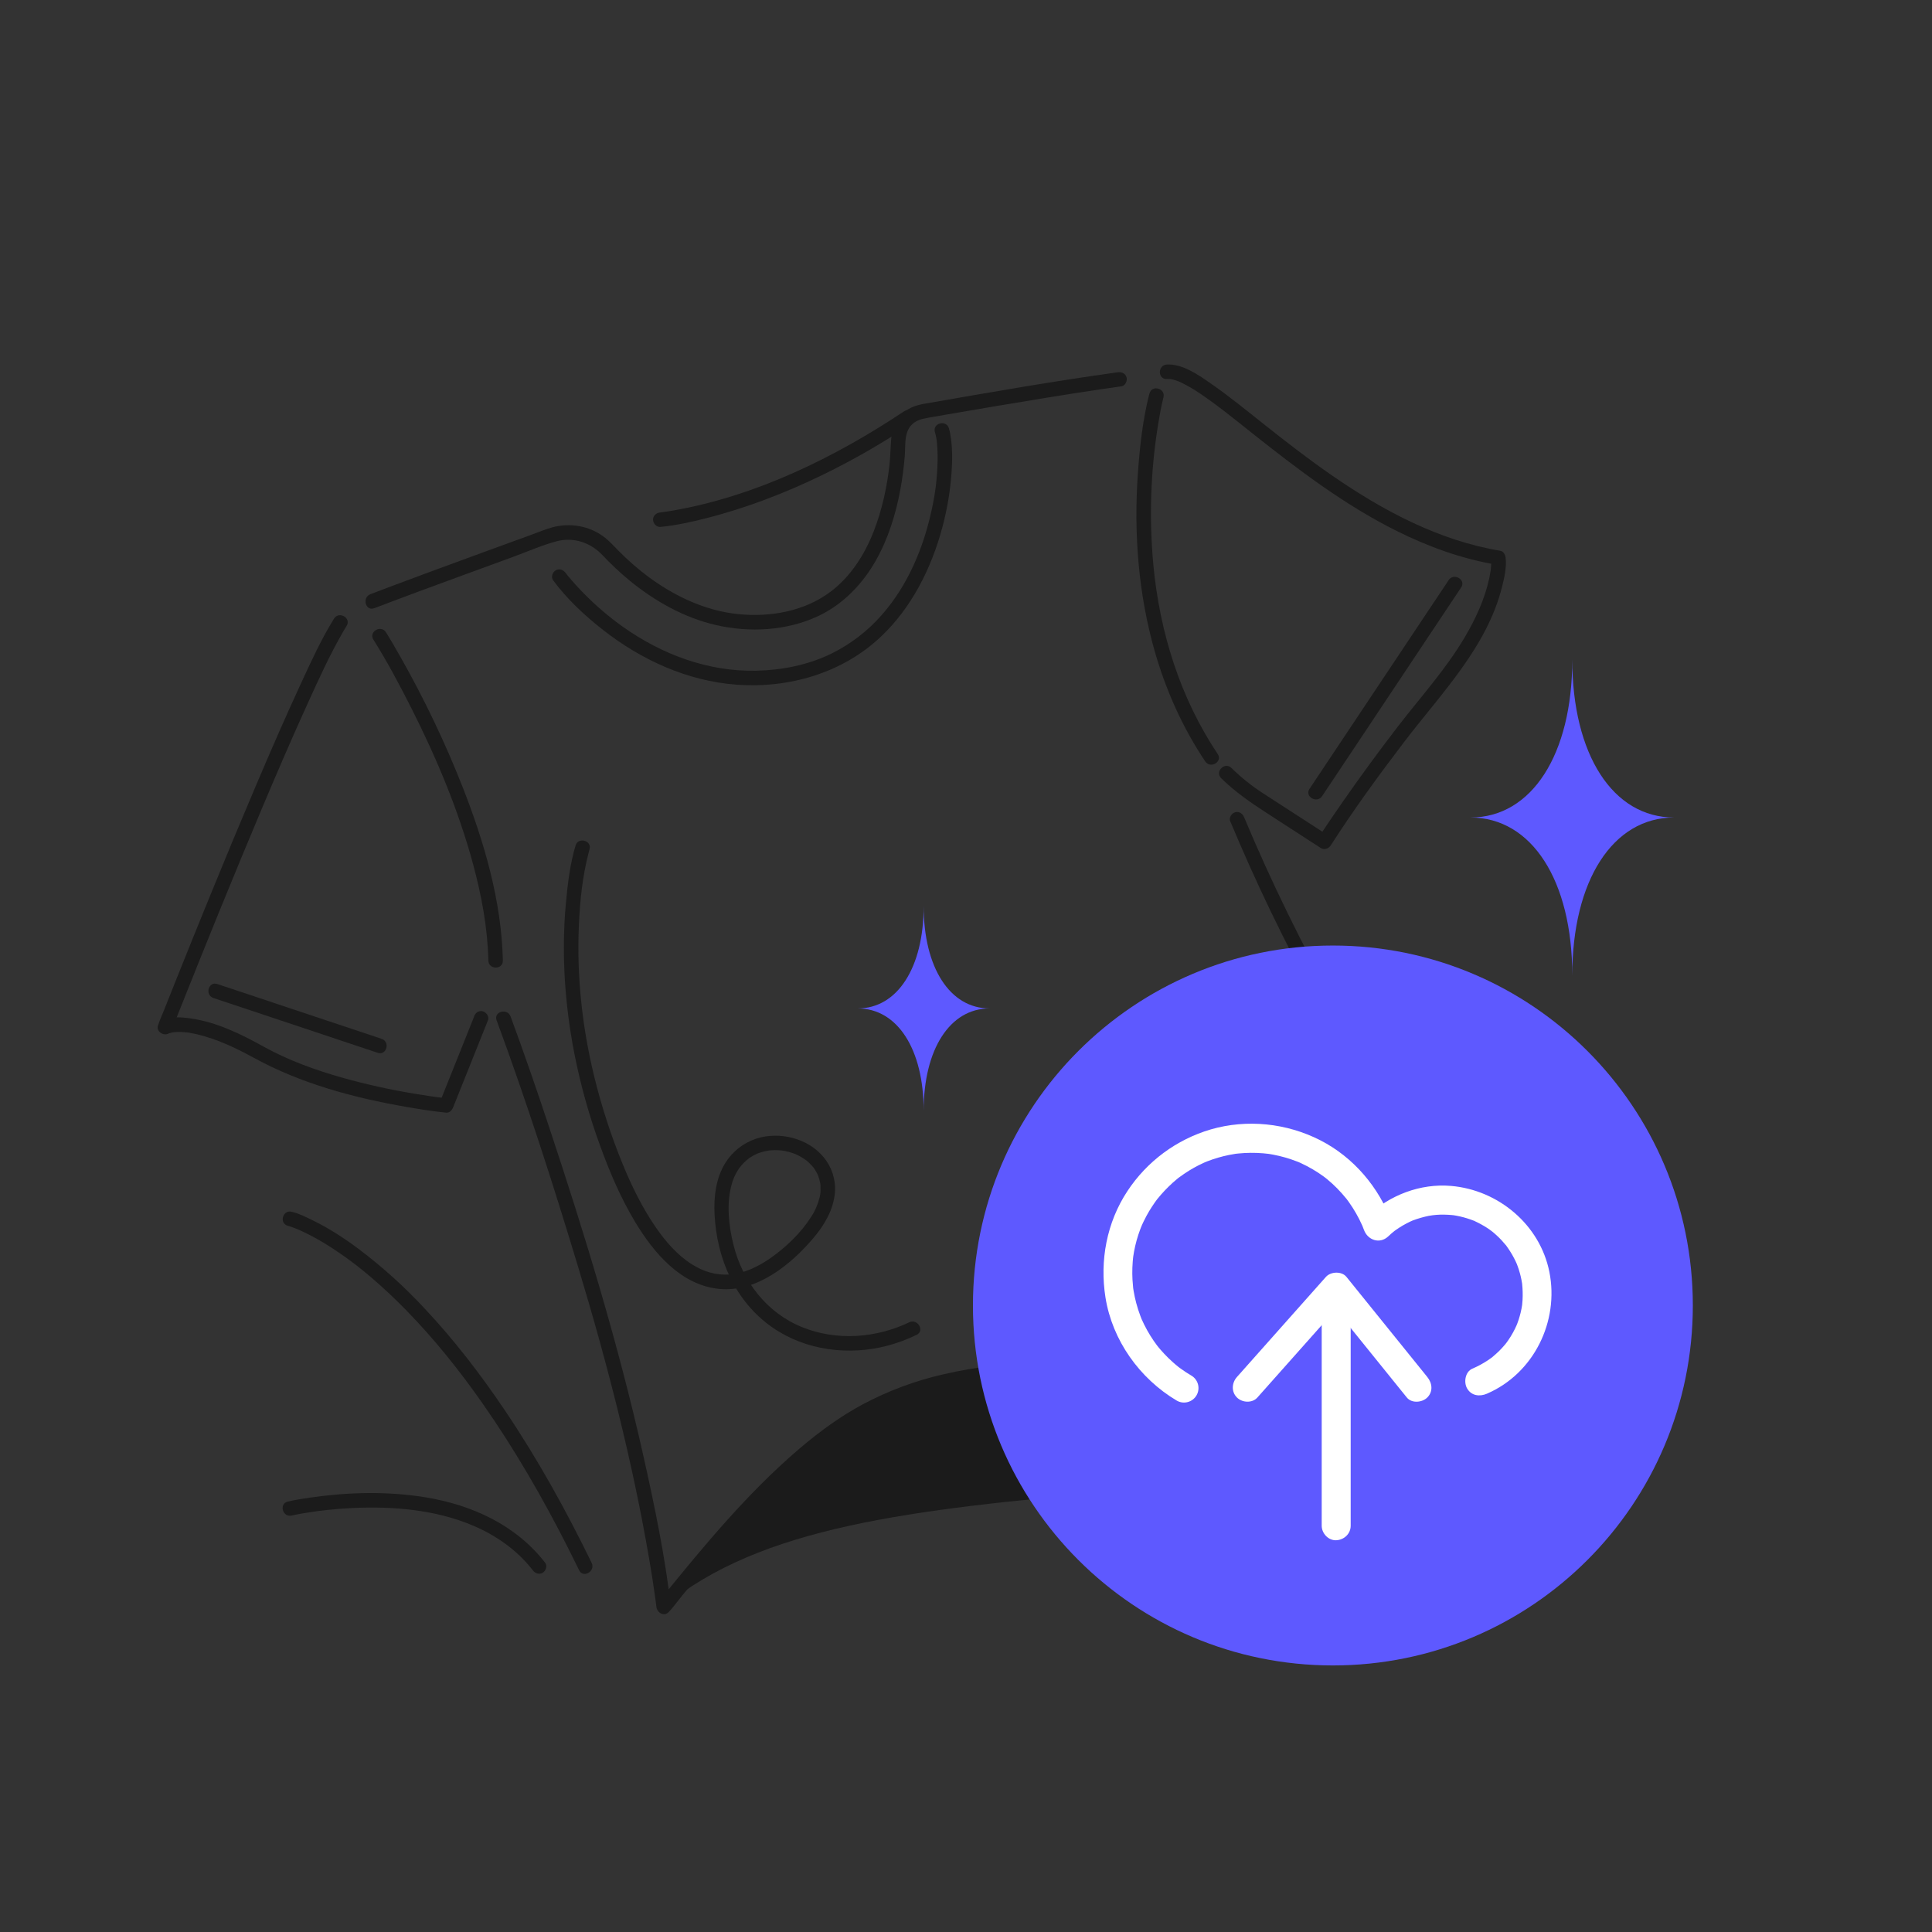 <svg width="135" height="135" viewBox="0 0 135 135" fill="none" xmlns="http://www.w3.org/2000/svg">
<rect x="0" y="0" width="135" height="135" fill="#333333" stroke="none"/>
<g id="upload foto 2.0-12 1">
<g id="tshirt">
<path id="Vector" d="M33.132 71.029L31.006 76.342L30.697 77.112L31.185 76.74C30.983 76.719 30.78 76.694 30.583 76.668C30.551 76.664 30.397 76.644 30.515 76.66L30.361 76.639L29.964 76.582C29.655 76.537 29.346 76.489 29.038 76.437C27.318 76.155 25.614 75.779 23.936 75.31C22.027 74.77 20.156 74.095 18.418 73.133C16.839 72.255 15.116 71.411 13.306 71.161C12.678 71.074 11.861 71 11.281 71.341L12.024 71.913C12.338 71.103 12.661 70.301 12.982 69.496C13.759 67.547 14.543 65.6 15.335 63.657C16.338 61.194 17.355 58.738 18.387 56.288C19.4 53.894 20.427 51.507 21.505 49.142C22.278 47.447 23.052 45.734 23.988 44.12C24.063 43.991 24.141 43.862 24.22 43.736C24.565 43.181 23.69 42.672 23.342 43.225C22.424 44.7 21.7 46.307 20.972 47.882C19.898 50.203 18.88 52.552 17.88 54.902C16.814 57.408 15.767 59.922 14.739 62.445C13.898 64.501 13.066 66.561 12.242 68.625C11.976 69.292 11.71 69.959 11.445 70.626C11.319 70.944 11.168 71.263 11.065 71.59C11.059 71.608 11.051 71.625 11.044 71.641C10.878 72.067 11.434 72.422 11.787 72.213C11.897 72.146 11.706 72.23 11.766 72.219C11.849 72.202 11.931 72.165 12.014 72.148C12.075 72.135 12.251 72.115 12.093 72.131C12.178 72.122 12.262 72.115 12.347 72.111C12.553 72.103 12.76 72.11 12.966 72.131C13.069 72.138 13.171 72.152 13.272 72.171C13.432 72.198 13.591 72.231 13.748 72.267C14.109 72.352 14.464 72.456 14.814 72.577C15.826 72.925 16.79 73.395 17.726 73.908C21.034 75.723 24.721 76.711 28.423 77.351C29.335 77.509 30.254 77.654 31.175 77.748C31.412 77.772 31.585 77.57 31.663 77.376L33.789 72.061L34.097 71.291C34.2 71.035 33.985 70.738 33.743 70.668C33.456 70.586 33.222 70.769 33.12 71.022L33.132 71.029Z" fill="#1B1B1B"/>
<path id="Vector_2" d="M81.535 26.481C81.616 26.479 81.697 26.481 81.778 26.487C81.9 26.494 81.672 26.463 81.796 26.487C81.848 26.498 81.902 26.508 81.954 26.52C82.045 26.543 82.133 26.57 82.224 26.601C82.277 26.619 82.33 26.639 82.382 26.66C82.404 26.668 82.471 26.696 82.368 26.653C82.398 26.666 82.43 26.679 82.459 26.693C82.953 26.93 83.427 27.204 83.877 27.515C85.132 28.361 86.307 29.326 87.491 30.265C90.679 32.791 93.934 35.279 97.589 37.098C99.795 38.197 102.133 39.051 104.569 39.456L104.197 38.968C104.208 39.096 104.21 39.224 104.202 39.352C104.196 39.51 104.181 39.666 104.164 39.825C104.152 39.928 104.164 39.846 104.16 39.855C104.152 39.907 104.144 39.96 104.135 40.012C104.115 40.136 104.092 40.26 104.068 40.382C103.757 41.848 103.116 43.228 102.359 44.513C101.037 46.758 99.273 48.698 97.687 50.754C96.353 52.485 95.062 54.248 93.813 56.044C93.236 56.875 92.662 57.71 92.116 58.561L92.809 58.38C91.302 57.404 89.794 56.428 88.287 55.452C87.481 54.933 86.731 54.333 86.047 53.662C85.583 53.204 84.866 53.919 85.331 54.378C86.285 55.317 87.366 56.065 88.483 56.79L91.489 58.737L92.293 59.257C92.529 59.411 92.843 59.298 92.985 59.076C94.578 56.59 96.324 54.193 98.115 51.846C100.692 48.464 103.913 45.224 104.966 40.972C105.122 40.344 105.282 39.627 105.207 38.974C105.183 38.772 105.068 38.525 104.835 38.486C100.535 37.771 96.631 35.678 93.08 33.226C91.469 32.114 89.921 30.915 88.387 29.7C87.145 28.716 85.917 27.706 84.614 26.804C83.751 26.205 82.644 25.416 81.535 25.472C80.886 25.505 80.883 26.517 81.535 26.484V26.481Z" fill="#1B1B1B"/>
<path id="Vector_3" d="M46.129 36.818C47.231 36.72 48.328 36.469 49.398 36.197C52.215 35.479 54.947 34.417 57.558 33.145C59.664 32.114 61.698 30.942 63.646 29.639C64.186 29.28 63.699 28.391 63.155 28.753C58.32 31.973 52.834 34.652 47.07 35.668C46.812 35.713 46.555 35.754 46.296 35.788L46.178 35.803C46.043 35.821 46.293 35.791 46.216 35.799L46.149 35.805C45.879 35.83 45.638 36.008 45.632 36.3C45.627 36.55 45.853 36.84 46.127 36.817L46.129 36.818Z" fill="#1B1B1B"/>
<path id="Vector_4" d="M108.547 91.221C108.379 91.342 92.194 102.952 77.958 104.211C63.648 105.477 53.132 106.668 46.375 112.281C46.46 112.2 50.98 106.19 54.678 102.966C58.784 99.389 65.613 94.664 81.813 95.879C97.903 97.084 108.399 91.303 108.547 91.221Z" fill="#1B1B1B"/>
<path id="Vector_5" d="M26.145 42.504C28.201 41.715 30.269 40.957 32.336 40.199C33.49 39.775 34.644 39.353 35.799 38.932C36.811 38.562 37.835 38.109 38.879 37.826C40.065 37.504 41.266 37.909 42.096 38.788C42.695 39.426 43.334 40.025 44.01 40.581C45.765 42.011 47.79 43.155 50.006 43.671C52.363 44.22 54.971 44.083 57.178 43.046C58.898 42.236 60.259 40.824 61.191 39.183C62.064 37.644 62.599 35.925 62.916 34.188C63.056 33.424 63.156 32.653 63.221 31.88C63.279 31.191 63.164 30.327 63.63 29.764C63.968 29.359 64.421 29.266 64.913 29.18L66.272 28.944C67.372 28.754 68.472 28.567 69.573 28.381C71.992 27.976 74.412 27.571 76.839 27.212C77.347 27.137 77.855 27.063 78.365 26.992C78.635 26.954 78.785 26.608 78.719 26.369C78.637 26.078 78.369 25.978 78.096 26.015C73.586 26.64 69.096 27.427 64.611 28.209C64.077 28.302 63.599 28.448 63.172 28.8C62.712 29.185 62.407 29.725 62.317 30.318C62.215 30.993 62.236 31.688 62.165 32.364C61.996 33.97 61.641 35.632 61.037 37.166C60.402 38.778 59.417 40.321 58.011 41.366C56.184 42.726 53.811 43.138 51.579 42.911C49.306 42.681 47.177 41.678 45.351 40.339C44.606 39.786 43.904 39.177 43.252 38.517C42.889 38.153 42.556 37.769 42.136 37.466C41.64 37.11 41.071 36.871 40.47 36.766C39.836 36.652 39.184 36.683 38.563 36.856C38.065 36.998 37.579 37.204 37.091 37.381C35.995 37.779 34.9 38.179 33.805 38.579C31.574 39.395 29.343 40.213 27.122 41.049C26.708 41.205 26.295 41.362 25.881 41.522C25.279 41.752 25.544 42.732 26.151 42.498L26.145 42.504Z" fill="#1B1B1B"/>
<path id="Vector_6" d="M85.961 57.379C87.755 61.675 89.78 65.872 92.025 69.95C94.765 74.928 97.841 79.738 101.377 84.187C103.463 86.814 105.72 89.309 108.191 91.579L108.293 90.784C106.161 91.876 104.005 92.674 101.65 93.366C95.89 95.062 89.848 95.733 83.853 95.491C81.982 95.415 80.117 95.24 78.246 95.167C76.63 95.104 75.012 95.086 73.395 95.138C70.865 95.219 68.322 95.465 65.854 96.046C63.91 96.495 62.034 97.197 60.273 98.135C58.698 98.985 57.249 100.045 55.886 101.204C52.283 104.275 49.226 107.962 46.256 111.632C46.177 111.729 46.102 111.834 46.015 111.926L46.879 112.284C46.474 108.749 45.74 105.235 44.965 101.768C43.217 93.947 40.865 86.264 38.34 78.665C37.491 76.106 36.612 73.556 35.678 71.028C35.454 70.42 34.475 70.683 34.702 71.298C36.81 77.005 38.671 82.807 40.429 88.632C42.439 95.289 44.178 102.041 45.356 108.9C45.504 109.76 45.643 110.622 45.761 111.486C45.779 111.615 45.797 111.743 45.815 111.871C45.789 111.684 45.83 111.989 45.838 112.056C45.846 112.124 45.858 112.208 45.866 112.284C45.913 112.689 46.401 112.989 46.73 112.642C47.059 112.295 47.352 111.876 47.66 111.5C48.415 110.577 49.18 109.664 49.955 108.759C51.741 106.68 53.581 104.641 55.61 102.794C56.9 101.622 58.243 100.535 59.728 99.621C61.331 98.637 63.06 97.874 64.867 97.353C70.275 95.782 76.122 95.968 81.675 96.376C87.979 96.838 94.353 96.352 100.474 94.744C102.363 94.254 104.219 93.646 106.032 92.922C106.925 92.562 107.835 92.192 108.68 91.726C108.721 91.704 108.761 91.681 108.802 91.658C109.085 91.513 109.136 91.076 108.904 90.863C104.584 86.893 100.916 82.252 97.68 77.37C94.816 73.05 92.276 68.512 89.999 63.855C88.914 61.636 87.887 59.389 86.935 57.11C86.829 56.855 86.598 56.68 86.312 56.756C86.073 56.819 85.853 57.127 85.958 57.379H85.961Z" fill="#1B1B1B"/>
<path id="Vector_7" d="M20.111 85.65C20.205 85.675 20.297 85.707 20.388 85.739C20.502 85.779 20.613 85.823 20.726 85.868L20.829 85.91C20.747 85.876 20.746 85.874 20.837 85.914C20.928 85.955 21.002 85.987 21.084 86.025C22.122 86.505 23.102 87.112 24.034 87.772C24.754 88.282 25.323 88.732 26.012 89.324C26.827 90.024 27.609 90.762 28.36 91.529C30.338 93.55 32.11 95.766 33.73 98.081C35.972 101.288 37.935 104.687 39.701 108.178C39.96 108.69 40.216 109.205 40.467 109.721C40.752 110.307 41.625 109.794 41.344 109.21C39.553 105.53 37.564 101.939 35.275 98.545C33.592 96.047 31.747 93.643 29.683 91.445C28.263 89.916 26.711 88.516 25.045 87.26C24.043 86.514 22.987 85.828 21.863 85.278C21.403 85.053 20.906 84.797 20.402 84.68L20.385 84.675C19.754 84.51 19.485 85.485 20.115 85.651L20.111 85.65Z" fill="#1B1B1B"/>
<path id="Vector_8" d="M20.38 105.903C20.785 105.809 21.19 105.741 21.601 105.676C22.096 105.599 22.343 105.566 22.863 105.51C23.445 105.448 24.027 105.403 24.611 105.375C27.459 105.24 30.434 105.485 33.082 106.614C34.685 107.298 36.155 108.335 37.225 109.719C37.394 109.937 37.659 110.048 37.918 109.901C38.133 109.778 38.266 109.424 38.1 109.208C36.048 106.548 32.943 105.141 29.683 104.618C27.05 104.196 24.356 104.262 21.718 104.639C21.178 104.716 20.638 104.8 20.11 104.924C19.476 105.072 19.744 106.048 20.38 105.9V105.903Z" fill="#1B1B1B"/>
<path id="Vector_9" d="M40.216 59.088C39.827 60.388 39.666 61.782 39.541 63.126C39.224 66.577 39.458 70.079 40.106 73.476C40.546 75.75 41.169 77.985 41.97 80.158C42.632 81.97 43.399 83.762 44.4 85.416C45.698 87.564 47.592 89.808 50.26 90.064C52.887 90.317 55.276 88.36 56.863 86.479C57.625 85.574 58.246 84.512 58.343 83.311C58.407 82.419 58.12 81.538 57.545 80.854C56.46 79.533 54.462 79.04 52.857 79.561C51.951 79.855 51.179 80.461 50.678 81.271C50.023 82.327 49.872 83.613 49.93 84.831C50.077 87.946 51.371 90.952 53.983 92.763C56.299 94.37 59.304 94.739 62.003 94.034C62.707 93.846 63.392 93.592 64.047 93.274C64.635 92.993 64.122 92.119 63.536 92.396C61.216 93.506 58.474 93.708 56.069 92.744C53.577 91.745 51.871 89.523 51.243 86.95C50.926 85.654 50.763 84.179 51.095 82.879C51.197 82.44 51.38 82.023 51.635 81.651C51.845 81.364 52.098 81.11 52.386 80.9C52.548 80.792 52.718 80.698 52.896 80.618C52.918 80.608 52.852 80.634 52.939 80.6C52.98 80.585 53.022 80.57 53.064 80.555C53.161 80.521 53.26 80.491 53.36 80.466C53.453 80.442 53.546 80.425 53.64 80.407C53.677 80.399 53.771 80.387 53.68 80.399C53.731 80.392 53.782 80.386 53.833 80.382C54.023 80.366 54.214 80.363 54.404 80.374C54.499 80.379 54.594 80.388 54.688 80.399C54.588 80.386 54.828 80.424 54.878 80.434C55.063 80.472 55.245 80.522 55.423 80.585C55.465 80.599 55.505 80.615 55.546 80.63C55.662 80.674 55.523 80.617 55.604 80.654C55.685 80.69 55.773 80.732 55.855 80.776C56.019 80.863 56.175 80.961 56.324 81.07C56.344 81.085 56.283 81.034 56.355 81.095C56.393 81.126 56.431 81.157 56.467 81.19C56.535 81.25 56.6 81.313 56.663 81.379C56.727 81.445 56.786 81.512 56.842 81.581C56.903 81.656 56.809 81.532 56.864 81.611C56.892 81.651 56.92 81.691 56.946 81.731C56.995 81.807 57.04 81.885 57.081 81.965C57.101 82.002 57.119 82.04 57.137 82.078C57.177 82.16 57.16 82.13 57.161 82.131C57.226 82.306 57.277 82.485 57.312 82.668C57.334 82.784 57.312 82.64 57.322 82.73C57.326 82.775 57.33 82.82 57.333 82.865C57.339 82.965 57.34 83.068 57.337 83.165C57.336 83.35 57.31 83.534 57.259 83.712C57.139 84.192 56.937 84.648 56.66 85.058C55.962 86.154 54.928 87.141 53.87 87.888C53.016 88.493 51.994 88.985 51.008 89.056C50.038 89.124 49.171 88.866 48.342 88.342C47.326 87.7 46.511 86.755 45.835 85.777C44.886 84.401 44.14 82.883 43.508 81.338C42.693 79.348 42.028 77.3 41.519 75.211C40.679 71.768 40.292 68.206 40.45 64.661C40.528 62.915 40.695 61.27 41.13 59.58C41.149 59.504 41.169 59.428 41.191 59.353C41.378 58.727 40.401 58.46 40.215 59.083L40.216 59.088Z" fill="#1B1B1B"/>
<path id="Vector_10" d="M101.226 40.539L97.946 45.457L92.714 53.306L91.504 55.12C91.142 55.664 92.019 56.172 92.382 55.632L95.661 50.713L100.89 42.862L102.1 41.048C102.462 40.505 101.585 39.997 101.222 40.537L101.226 40.539Z" fill="#1B1B1B"/>
<path id="Vector_11" d="M80.315 27.496C79.848 29.319 79.64 31.23 79.509 33.099C79.217 37.26 79.543 41.507 80.692 45.525C81.47 48.243 82.64 50.851 84.214 53.202C84.574 53.742 85.451 53.235 85.091 52.691C82.459 48.764 81.036 44.165 80.592 39.48C80.286 36.191 80.399 32.877 80.93 29.617C81.032 28.998 81.142 28.375 81.298 27.766C81.46 27.134 80.484 26.865 80.322 27.496H80.315Z" fill="#1B1B1B"/>
<path id="Vector_12" d="M26.091 44.694C27.061 46.238 27.924 47.86 28.746 49.486C30.501 52.961 32.023 56.579 33.045 60.34C33.647 62.553 34.071 64.823 34.125 67.12C34.139 67.771 35.153 67.773 35.138 67.12C35.045 62.935 33.826 58.808 32.303 54.936C31.069 51.813 29.618 48.782 27.959 45.863C27.638 45.297 27.314 44.732 26.968 44.182C26.621 43.632 25.745 44.14 26.09 44.693L26.091 44.694Z" fill="#1B1B1B"/>
<path id="Vector_13" d="M38.647 40.544C39.618 41.861 40.855 43.014 42.138 44.017C44.833 46.126 48.027 47.585 51.468 47.842C55.122 48.112 58.85 47.037 61.541 44.501C63.711 42.455 65.098 39.674 65.856 36.818C66.183 35.589 66.395 34.333 66.488 33.065C66.555 32.161 66.561 31.238 66.402 30.343C66.378 30.202 66.346 30.063 66.305 29.927C66.117 29.304 65.139 29.57 65.329 30.197C65.368 30.329 65.4 30.463 65.424 30.598C65.433 30.652 65.465 30.878 65.446 30.728C65.457 30.818 65.468 30.91 65.476 31.003C65.513 31.43 65.525 31.858 65.513 32.286C65.487 33.394 65.353 34.497 65.112 35.58C64.542 38.253 63.442 40.896 61.62 42.964C60.63 44.096 59.425 45.02 58.075 45.682C56.46 46.467 54.641 46.827 52.853 46.867C49.47 46.942 46.238 45.726 43.506 43.785C42.524 43.084 41.605 42.297 40.762 41.433C40.477 41.142 40.201 40.843 39.934 40.535C39.844 40.431 39.755 40.325 39.667 40.218L39.575 40.103C39.556 40.079 39.465 39.962 39.539 40.058C39.614 40.154 39.539 40.058 39.522 40.034C39.358 39.813 39.085 39.707 38.829 39.853C38.611 39.977 38.486 40.325 38.648 40.545L38.647 40.544Z" fill="#1B1B1B"/>
<path id="Vector_14" d="M14.913 69.735L18.795 71.03L24.979 73.094L26.396 73.566C27.016 73.773 27.281 72.796 26.666 72.59L22.784 71.295L16.601 69.231L15.183 68.759C14.563 68.552 14.298 69.53 14.913 69.735Z" fill="#1B1B1B"/>
<path id="Vector_15" d="M93.136 116.374C107.027 116.374 118.288 105.113 118.288 91.222C118.288 77.331 107.027 66.07 93.136 66.07C79.246 66.07 67.985 77.331 67.985 91.222C67.985 105.113 79.246 116.374 93.136 116.374Z" fill="#5E59FF"/>
<path id="Vector_16" d="M103.903 97.384C107.178 95.971 108.953 92.337 108.264 88.879C107.606 85.579 104.702 83.148 101.392 82.867C99.251 82.685 97.124 83.499 95.569 84.959L97.261 85.406C96.351 82.963 94.594 80.874 92.259 79.679C89.91 78.477 87.142 78.184 84.602 78.919C82.21 79.622 80.146 81.15 78.776 83.233C77.334 85.416 76.837 88.086 77.245 90.658C77.722 93.657 79.627 96.322 82.222 97.866C82.454 98.002 82.73 98.04 82.989 97.971C83.249 97.903 83.471 97.735 83.607 97.503C83.742 97.271 83.78 96.995 83.712 96.735C83.644 96.475 83.475 96.253 83.244 96.118C82.993 95.969 82.748 95.811 82.512 95.64C82.459 95.602 82.407 95.564 82.356 95.525C82.483 95.62 82.352 95.525 82.332 95.505C82.207 95.403 82.083 95.302 81.962 95.192C81.745 94.999 81.537 94.797 81.34 94.585C81.249 94.49 81.163 94.394 81.081 94.297C81.039 94.248 80.998 94.198 80.956 94.148C80.936 94.124 80.772 93.914 80.874 94.049C80.522 93.584 80.213 93.087 79.954 92.564C79.896 92.447 79.842 92.328 79.787 92.21C79.656 91.925 79.824 92.308 79.755 92.135C79.731 92.074 79.707 92.013 79.684 91.951C79.573 91.658 79.477 91.359 79.396 91.055C79.323 90.78 79.263 90.503 79.215 90.222C79.201 90.139 79.188 90.056 79.176 89.973C79.182 90.019 79.195 90.146 79.176 89.939C79.159 89.769 79.144 89.601 79.134 89.428C79.118 89.145 79.116 88.861 79.126 88.577C79.131 88.436 79.139 88.295 79.15 88.155C79.155 88.093 79.161 88.031 79.167 87.969C79.167 87.948 79.206 87.643 79.175 87.869C79.25 87.325 79.374 86.789 79.545 86.268C79.583 86.153 79.622 86.041 79.664 85.93C79.685 85.874 79.706 85.818 79.728 85.762C79.728 85.769 79.838 85.498 79.779 85.634C79.73 85.747 79.806 85.575 79.819 85.549C79.85 85.482 79.881 85.414 79.913 85.347C79.978 85.212 80.046 85.08 80.116 84.951C80.229 84.742 80.35 84.539 80.479 84.34C80.551 84.228 80.625 84.118 80.702 84.01C80.745 83.95 80.789 83.89 80.832 83.831C80.943 83.678 80.79 83.88 80.864 83.79C81.196 83.377 81.561 82.992 81.954 82.636C82.053 82.546 82.154 82.46 82.256 82.378C82.301 82.34 82.346 82.303 82.391 82.267C82.246 82.382 82.368 82.285 82.397 82.267C82.624 82.102 82.853 81.942 83.094 81.794C83.309 81.662 83.529 81.539 83.753 81.425C83.873 81.364 83.994 81.308 84.116 81.251C84.141 81.239 84.314 81.163 84.2 81.212C84.087 81.26 84.342 81.155 84.37 81.144C84.864 80.954 85.374 80.805 85.893 80.701C86.043 80.671 86.195 80.645 86.347 80.621C86.385 80.615 86.545 80.599 86.353 80.621L86.538 80.601C86.82 80.573 87.102 80.558 87.384 80.555C87.681 80.552 87.977 80.563 88.273 80.588C88.403 80.598 88.534 80.612 88.663 80.629C88.485 80.606 88.651 80.629 88.683 80.633C88.779 80.65 88.874 80.665 88.97 80.683C89.533 80.79 90.086 80.948 90.62 81.156C90.679 81.179 90.737 81.202 90.796 81.223C90.613 81.146 90.863 81.256 90.899 81.273C91.041 81.338 91.181 81.408 91.32 81.481C91.596 81.625 91.864 81.783 92.125 81.953C92.254 82.038 92.382 82.127 92.507 82.219C92.495 82.21 92.737 82.395 92.627 82.309C92.535 82.236 92.725 82.39 92.743 82.404C92.981 82.601 93.21 82.811 93.428 83.031C93.657 83.263 93.871 83.507 94.077 83.759C94.179 83.883 93.994 83.647 94.091 83.775C94.147 83.849 94.202 83.924 94.256 84C94.346 84.127 94.433 84.256 94.517 84.387C94.685 84.65 94.839 84.92 94.98 85.197C95.047 85.337 95.115 85.479 95.182 85.622C95.25 85.764 95.13 85.487 95.191 85.64C95.232 85.742 95.272 85.842 95.311 85.948C95.577 86.662 96.414 86.947 97.003 86.395C97.153 86.251 97.311 86.114 97.475 85.985C97.359 86.075 97.536 85.945 97.564 85.926C97.635 85.876 97.707 85.828 97.78 85.78C97.942 85.676 98.108 85.579 98.279 85.49C98.356 85.449 98.435 85.41 98.513 85.372C98.577 85.342 98.641 85.312 98.706 85.284C98.627 85.318 98.644 85.312 98.758 85.266C99.11 85.136 99.471 85.033 99.838 84.958C100.196 84.893 100.56 84.865 100.924 84.874C101.096 84.877 101.267 84.886 101.439 84.902C101.49 84.907 101.696 84.93 101.492 84.902C101.583 84.914 101.673 84.93 101.762 84.947C102.103 85.01 102.439 85.1 102.767 85.217C102.834 85.242 102.906 85.269 102.977 85.295C103.247 85.397 102.802 85.204 103.063 85.333C103.198 85.4 103.333 85.461 103.46 85.532C103.615 85.616 103.767 85.706 103.916 85.802C103.965 85.834 104.013 85.867 104.062 85.9C104.094 85.923 104.385 86.145 104.21 86.005C104.462 86.207 104.7 86.426 104.921 86.661C105.021 86.768 105.114 86.88 105.21 86.992C105.398 87.21 105.102 86.83 105.268 87.065C105.318 87.138 105.37 87.209 105.419 87.282C105.601 87.552 105.762 87.834 105.902 88.128C105.914 88.152 106.032 88.422 105.945 88.212C105.968 88.268 105.989 88.323 106.012 88.379C106.087 88.575 106.152 88.775 106.207 88.978C106.247 89.125 106.282 89.272 106.311 89.421C106.329 89.511 106.344 89.601 106.359 89.691C106.391 89.894 106.364 89.738 106.359 89.697C106.4 90.078 106.41 90.461 106.389 90.844C106.383 90.943 106.374 91.042 106.364 91.141C106.345 91.344 106.356 91.209 106.364 91.165C106.336 91.357 106.298 91.548 106.252 91.738C106.213 91.894 106.17 92.048 106.121 92.201C106.091 92.291 106.06 92.381 106.026 92.471C106.011 92.511 105.915 92.741 105.985 92.582C105.82 92.956 105.621 93.315 105.389 93.652C105.336 93.73 105.281 93.806 105.225 93.881C105.329 93.746 105.177 93.938 105.15 93.969C105.029 94.112 104.903 94.25 104.77 94.383C104.615 94.538 104.451 94.681 104.284 94.823C104.136 94.95 104.233 94.864 104.268 94.839C104.168 94.914 104.066 94.987 103.961 95.055C103.62 95.281 103.258 95.476 102.881 95.637C102.379 95.853 102.266 96.591 102.518 97.022C102.822 97.541 103.399 97.602 103.903 97.385V97.384Z" fill="white"/>
<path id="Vector_17" d="M92.355 90.439V106.613C92.355 107.143 92.82 107.65 93.367 107.626C93.914 107.602 94.38 107.181 94.38 106.613V90.439C94.38 89.909 93.914 89.402 93.367 89.427C92.82 89.451 92.355 89.871 92.355 90.439Z" fill="white"/>
<path id="Vector_18" d="M99.734 96.219L94.783 90.089L94.083 89.222C93.753 88.813 92.987 88.846 92.652 89.222L87.203 95.352L86.432 96.219C86.069 96.627 86.027 97.248 86.432 97.651C86.802 98.02 87.499 98.061 87.863 97.651L93.312 91.522L94.083 90.654H92.652L97.602 96.784L98.302 97.651C98.646 98.076 99.376 98.008 99.734 97.651C100.154 97.23 100.079 96.645 99.734 96.219Z" fill="white"/>
</g>
<g id="Layer 22">
<path id="Vector_19" d="M69.148 70.465C66.38 70.465 64.542 73.315 64.542 77.614C64.542 73.315 62.707 70.465 59.937 70.465C62.704 70.465 64.542 67.615 64.542 63.316C64.543 67.615 66.378 70.465 69.148 70.465Z" fill="#5E59FF"/>
<path id="Vector_20" d="M116.977 57.124C112.7 57.124 109.864 61.525 109.864 68.165C109.864 61.525 107.029 57.124 102.751 57.124C107.029 57.124 109.864 52.723 109.864 46.082C109.865 52.722 112.7 57.124 116.977 57.124Z" fill="#5E59FF"/>
</g>
</g>
</svg>
